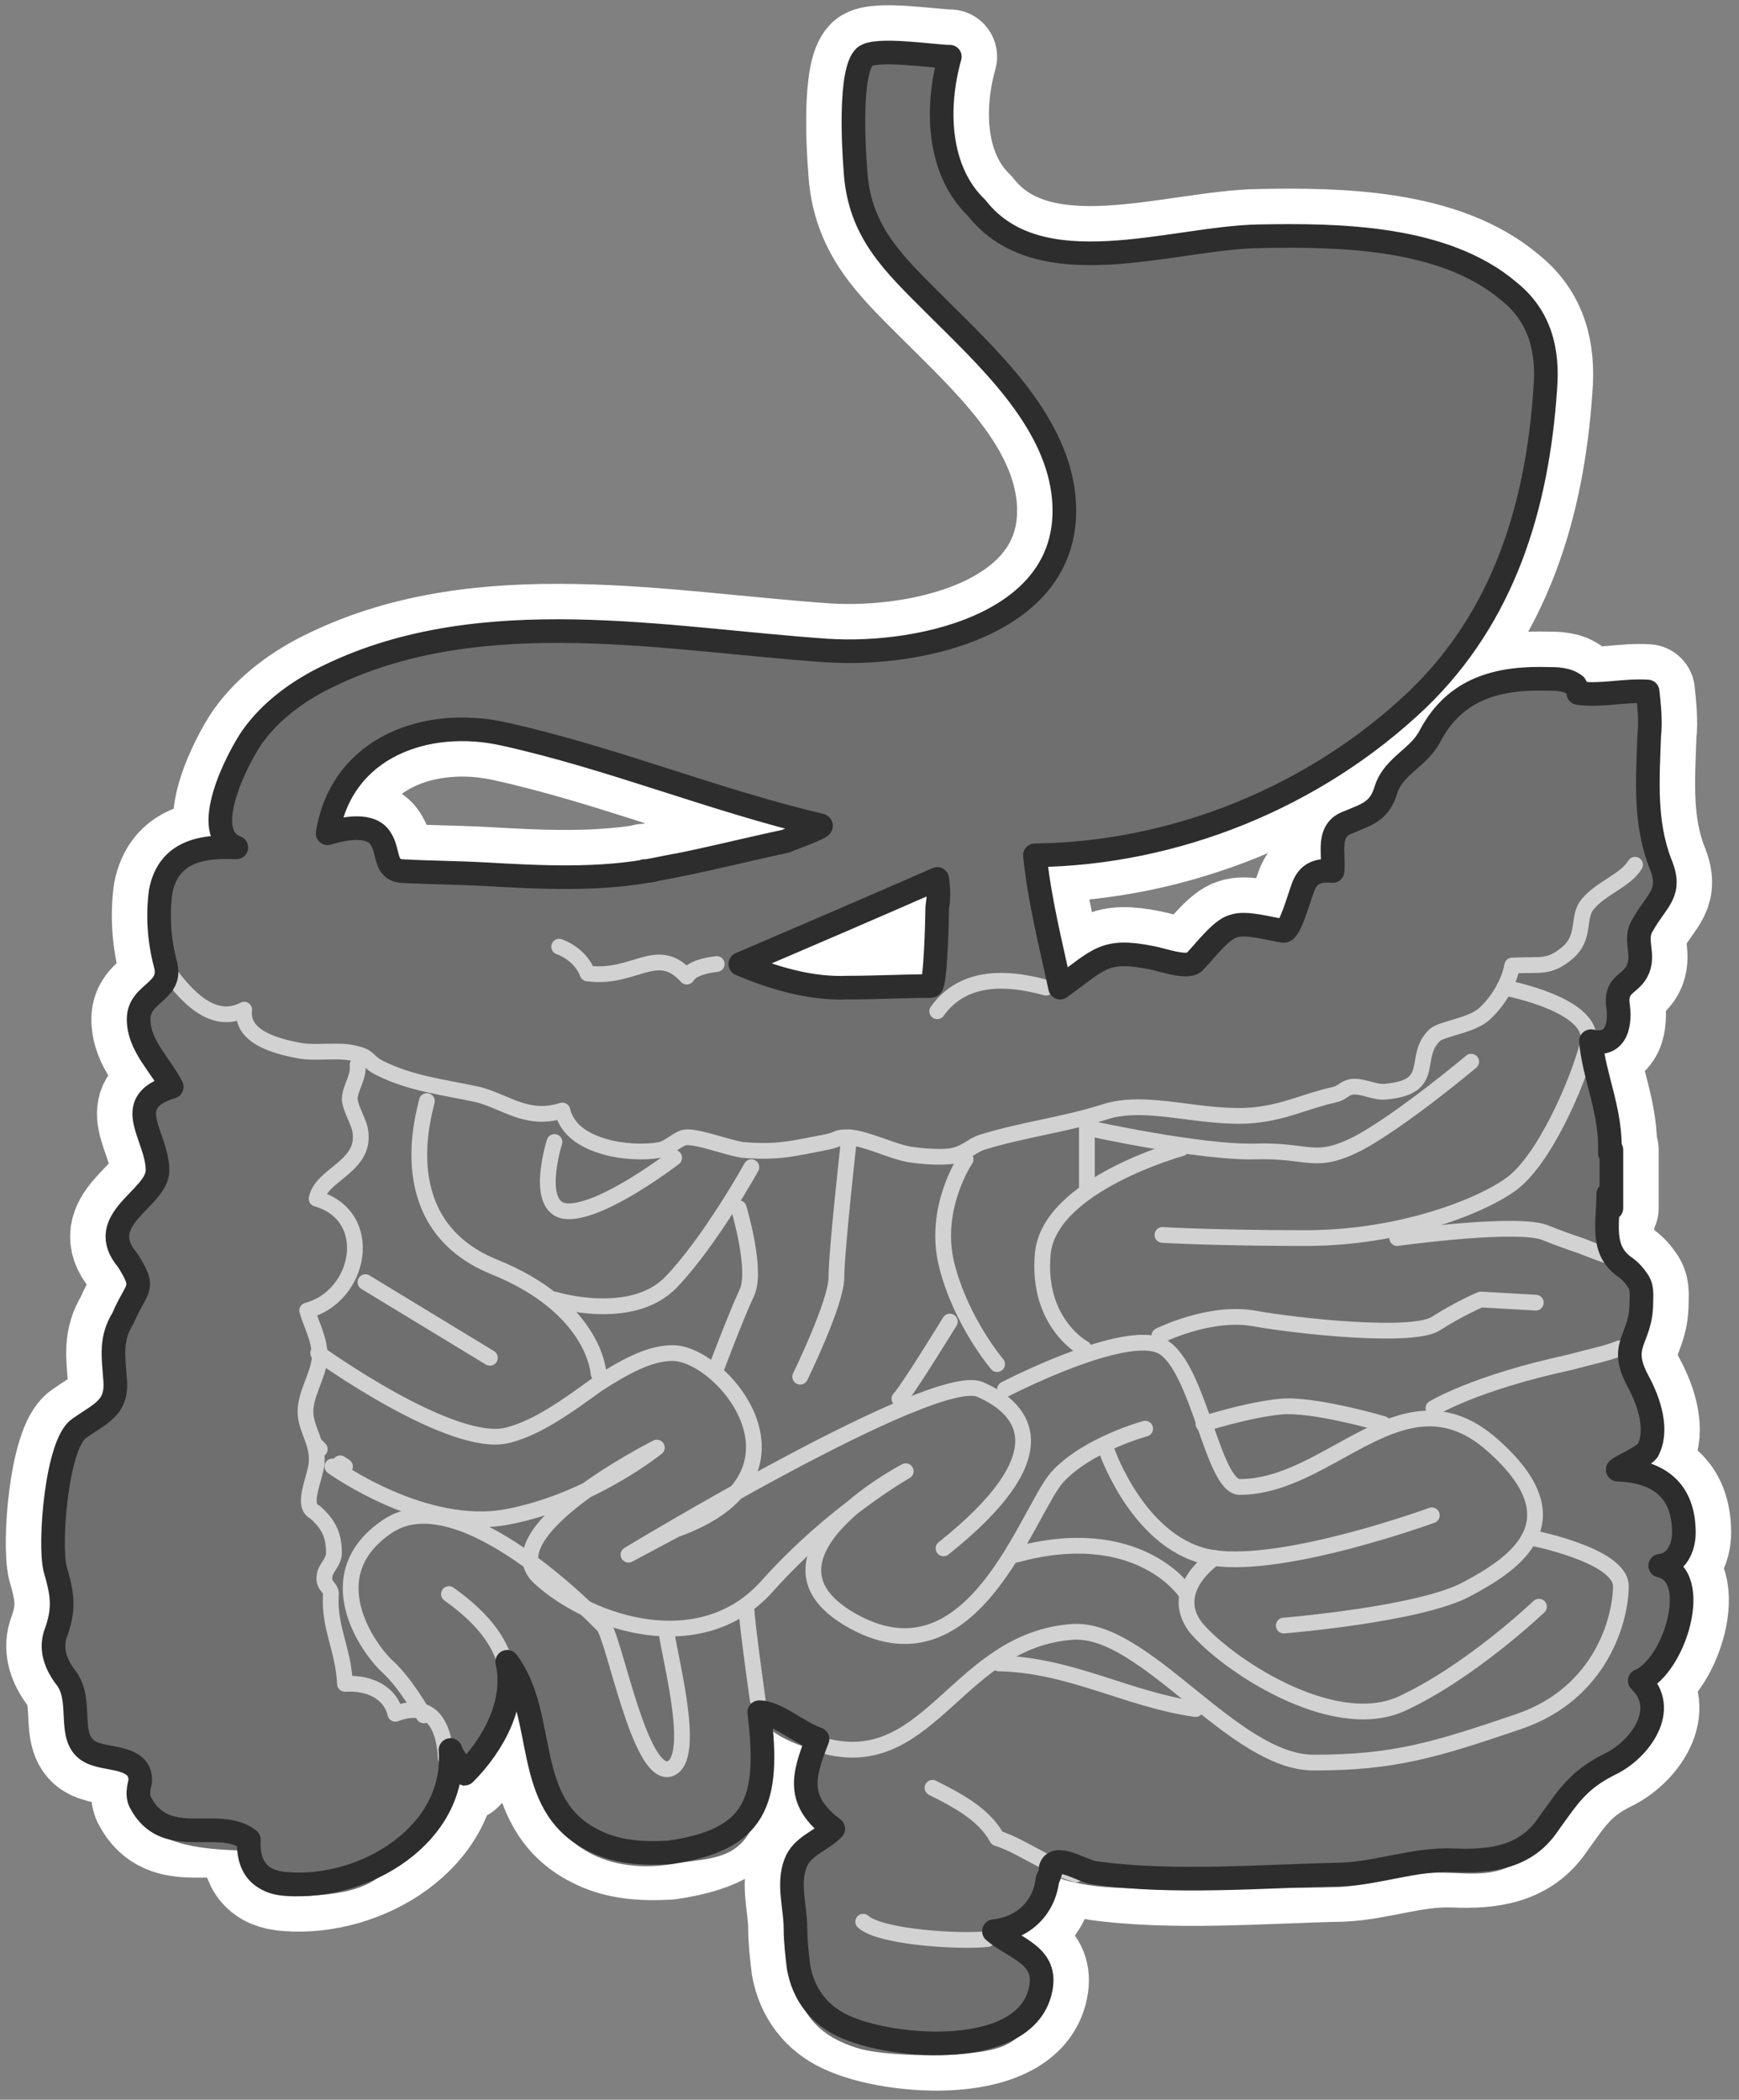 <?xml version="1.0" encoding="utf-8"?>
<!-- Generator: Adobe Illustrator 21.0.2, SVG Export Plug-In . SVG Version: 6.00 Build 0)  -->
<svg version="1.1" xmlns="http://www.w3.org/2000/svg" xmlns:xlink="http://www.w3.org/1999/xlink" x="0px" y="0px" width="110.4px"
	 height="133.3px" viewBox="0 0 110.4 133.3" style="enable-background:new 0 0 110.4 133.3;" xml:space="preserve">
<rect x="0" y="0" width="110.4" height="133.3" fill="#808080" stroke="none"/>
<style type="text/css">
	.st0{display:none;}
	.st1{display:inline;fill:#06BF00;stroke:#000000;stroke-miterlimit:10;}
	.st2{display:inline;fill:#73DD17;}
	.st3{fill:none;stroke:#FFFFFF;stroke-width:6;stroke-linecap:round;stroke-linejoin:round;stroke-miterlimit:10;}
	.st4{fill:none;}
	.st5{fill:#6F6F6F;}
	.st6{fill:none;stroke:#D2D2D2;stroke-linecap:round;stroke-linejoin:round;stroke-miterlimit:10;}
	.st7{fill:none;stroke:#2D2D2D;stroke-width:1.5;stroke-linecap:round;stroke-linejoin:round;stroke-miterlimit:10;}
</style>
<g id="Layer_2_1_" class="st0">
	<rect x="-146.2" y="-114" class="st1" width="398" height="405"/>
</g>
<g id="Layer_1">
	<g id="Layer_2" class="st0">
		<rect x="-67.1" y="-86.6" class="st2" width="247" height="306"/>
	</g>
	<g id="Layer_1_1_">
		<path class="st3" d="M105.4,99.4c1-0.1,1.5-1.1,1.5-2.1c0-2.7-1.6-3.9-4.2-4c0-0.1,1.6-0.8,1.9-1.2c0.7-1.3,0.1-3.1-0.6-4.4
			c-1.3-2.4,0.2-2.6,0.2-5c0-0.5,0.1-1-0.3-1.5c-0.2-0.3-0.5-0.6-0.8-0.8c-1.5-1.1-1-2.8-1-4.6c0.1,0.3,0.2,0.6,0.2,0.9l0,0l0,0
			c0-1.2,0-2.5,0-3.7c0,0-0.1,0.1-0.1,0.2c0.1-2.7-1-4.8-1.2-7.1c1.7,0.4,1.9-1.2,1.7-2.4c-0.1-1.3,0.9-1.2,1.3-2.2
			s-0.3-1.9,0.3-2.8c0.9-1.6,1.9-2,1.1-3.9c-1-2.6-0.8-5.3-0.7-8.1c0.1-0.9,0-1.9-0.1-2.8c-1.5-0.1-2.9,0.3-4.4,0.1
			c0-0.2-0.1-0.3-0.2-0.5c-0.5-0.4-1.2-0.4-1.7-0.4c-3.2-0.1-5.9,0.6-7.5,3.6c-0.7,1.4-2.3,1.9-2.8,3.4c-0.4,1.4-1.2,1.6-2.4,2.1
			c-1.4,0.5-0.9,1.9-1,3.1c-1-0.1-1.6,0.2-1.9,1.1c-0.2,0.5-0.8,2.7-1.2,2.7c-0.8-0.1-2.4-0.6-3.2-0.3c-0.8,0.2-1.9,1.7-2.5,2.3
			c-0.5,0.4-2.1-0.2-2.7-0.3c-3-0.6-3.3,0.1-5.8,1.9c-0.6-2.8-1.3-5.5-1.6-8.4c8.9-0.1,17.8-3.7,24.3-9.9c5.5-5.3,7.6-12.3,8.1-19.7
			c0.2-2.4-0.3-4.6-2.3-6.2C91.7,15,85,14.9,79.9,15c-5.5,0.1-13.9,3.3-17.9-1.8l0,0c-2.5-2.4-2.6-6.4-1.7-9.6c-1,0-4.7-0.6-5.4,0
			c-1,0.9-0.7,5.9-0.6,7.1c0.2,4,2.4,6,5.1,8.7c3.2,3.2,7.5,7.1,8.1,11.9c1,8.2-8.9,10.4-15,10c-10.2-0.7-21.9-3.1-31.6,1.6
			c-1.9,0.9-3.7,2.2-4.9,3.9c-0.9,1.3-3.4,6.1-1,7c-2.1-0.1-4.3,0.2-4.8,2.8c-0.2,1.5-0.1,3.1,0.3,4.6c0.5,1.8-1.7,1.8-1.7,3.5
			c0,1.7,1.4,2.9,2.1,4.3c-3.3,1-0.9,3.1-0.9,5.3c0,1.8-4.1,3.1-1.9,5.7c1.2,1.9,0.6,1.6-0.3,3.7C7,85,7.2,86.1,7.3,87.5
			c0.2,1.9-0.9,2.2-2.3,3.2c-1.4,1-1.9,7.3-1.5,8.9c0.5,1.7,0.6,2.6,0,4.2c-0.3,1,0.1,1.9,0.6,2.6c1.4,1.6-0.2,4.4,2.1,5
			c0.9,0.3,2.8,0.2,2.7,1.7c-0.1,0.4-0.2,0.9,0,1.3c1.6,3.1,5,0.9,6.9,2.4c-0.1,1.7,0.7,2.7,2.4,2.8c4.9,0.4,10.8-3.1,10.4-8.5
			c0.2,0.6,0.7,1,0.9,1.5c1.8-1.8,3.3-4.5,2.7-7.1c2.6,3.5,0.9,9,5.4,11.3c1.5,0.8,3.2,0.9,4.9,0.8c5.5-0.8,6.4-3.2,5.7-8.9
			c1.1,0,2.5,1.3,3.7,1.7c-0.9,2.3-1.4,3.9,1,5.7c-0.8,0.8-2,1.1-2.4,2.2c-0.5,1.3,0,2.8,0,4.1c0,0.8,0.1,1.7,0.2,2.5
			c0.3,1.7,1.3,3,2.8,3.7c3.1,1.5,11.9,2.2,12.6-2.5c0.3-2-1.7-2.4-3-3.5c1.9-0.2,3.2-1.5,3.4-3.3c0.1-0.1,0.3-0.8,0.2-0.7
			c0.3-1,2,0.2,2.8,0.3c5,0.7,10.7,0.2,15.7,0.1c2.4-0.1,4.6-1,7.1-0.9c2.4,0.1,4.6-0.2,6-2.3c1.3-1.8,1.9-2.8,3.9-3.8
			c1.9-0.9,3.8-3.5,1.9-5.3C106.3,105.8,108.1,100,105.4,99.4z M41.6,55.2c-0.3,0.1-0.5,0.1-0.7,0.1C41,55.3,41.3,55.3,41.6,55.2
			c-3.5,0.7-7.3,0.5-10.8,0.3c-1.8-0.1-3.5-0.1-5.3-0.2c-1.1-0.1-0.8-1.2-1.3-2c-0.6-1.1-2.4-0.7-3.4-0.4c0.9-5.5,6.3-7.4,11.2-6.3
			c6.8,1.5,13.3,4.2,20.1,5.8c0.3,0.1-2.3,1-2.2,1C47.1,54,44.4,54.7,41.6,55.2C42.7,55,44.1,54.7,41.6,55.2z M59.5,57.6
			c0,0.5-0.1,5-0.4,5c-1.7,0-3.5,0.1-5.3,0.1c-2.3,0.1-4.7-0.6-6.8-1.5c4.2-1.8,8.4-3.6,12.5-5.4C59.6,56.4,59.6,57.1,59.5,57.6
			C59.6,56.8,59.5,57.6,59.5,57.6z"/>
		<path class="st4" d="M105.4,99.4c1-0.1,1.5-1.1,1.5-2.1c0-2.7-1.6-3.9-4.2-4c0-0.1,1.6-0.8,1.9-1.2c0.7-1.3,0.1-3.1-0.6-4.4
			c-1.3-2.4,0.2-2.6,0.2-5c0-0.5,0.1-1-0.3-1.5c-0.2-0.3-0.5-0.6-0.8-0.8c-1.5-1.1-1-2.8-1-4.6c0.1,0.3,0.2,0.6,0.2,0.9l0,0l0,0
			c0-1.2,0-2.5,0-3.7c0,0-0.1,0.1-0.1,0.2c0.1-2.7-1-4.8-1.2-7.1c1.7,0.4,1.9-1.2,1.7-2.4c-0.1-1.3,0.9-1.2,1.3-2.2
			s-0.3-1.9,0.3-2.8c0.9-1.6,1.9-2,1.1-3.9c-1-2.6-0.8-5.3-0.7-8.1c0.1-0.9,0-1.9-0.1-2.8c-1.5-0.1-2.9,0.3-4.4,0.1
			c0-0.2-0.1-0.3-0.2-0.5c-0.5-0.4-1.2-0.4-1.7-0.4c-3.2-0.1-5.9,0.6-7.5,3.6c-0.7,1.4-2.3,1.9-2.8,3.4c-0.4,1.4-1.2,1.6-2.4,2.1
			c-1.4,0.5-0.9,1.9-1,3.1c-1-0.1-1.6,0.2-1.9,1.1c-0.2,0.5-0.8,2.7-1.2,2.7c-0.8-0.1-2.4-0.6-3.2-0.3c-0.8,0.2-1.9,1.7-2.5,2.3
			c-0.5,0.4-2.1-0.2-2.7-0.3c-3-0.6-3.3,0.1-5.8,1.9c-0.6-2.8-1.3-5.5-1.6-8.4c8.9-0.1,17.8-3.7,24.3-9.9c5.5-5.3,7.6-12.3,8.1-19.7
			c0.2-2.4-0.3-4.6-2.3-6.2C91.7,15,85,14.9,79.9,15c-5.5,0.1-13.9,3.3-17.9-1.8l0,0c-2.5-2.4-2.6-6.4-1.7-9.6c-1,0-4.7-0.6-5.4,0
			c-1,0.9-0.7,5.9-0.6,7.1c0.2,4,2.4,6,5.1,8.7c3.2,3.2,7.5,7.1,8.1,11.9c1,8.2-8.9,10.4-15,10c-10.2-0.7-21.9-3.1-31.6,1.6
			c-1.9,0.9-3.7,2.2-4.9,3.9c-0.9,1.3-3.4,6.1-1,7c-2.1-0.1-4.3,0.2-4.8,2.8c-0.2,1.5-0.1,3.1,0.3,4.6c0.5,1.8-1.7,1.8-1.7,3.5
			c0,1.7,1.4,2.9,2.1,4.3c-3.3,1-0.9,3.1-0.9,5.3c0,1.8-4.1,3.1-1.9,5.7c1.2,1.9,0.6,1.6-0.3,3.7C7,85,7.2,86.1,7.3,87.5
			c0.2,1.9-0.9,2.2-2.3,3.2c-1.4,1-1.9,7.3-1.5,8.9c0.5,1.7,0.6,2.6,0,4.2c-0.3,1,0.1,1.9,0.6,2.6c1.4,1.6-0.2,4.4,2.1,5
			c0.9,0.3,2.8,0.2,2.7,1.7c-0.1,0.4-0.2,0.9,0,1.3c1.6,3.1,5,0.9,6.9,2.4c-0.1,1.7,0.7,2.7,2.4,2.8c4.9,0.4,10.8-3.1,10.4-8.5
			c0.2,0.6,0.7,1,0.9,1.5c1.8-1.8,3.3-4.5,2.7-7.1c2.6,3.5,0.9,9,5.4,11.3c1.5,0.8,3.2,0.9,4.9,0.8c5.5-0.8,6.4-3.2,5.7-8.9
			c1.1,0,2.5,1.3,3.7,1.7c-0.9,2.3-1.4,3.9,1,5.7c-0.8,0.8-2,1.1-2.4,2.2c-0.5,1.3,0,2.8,0,4.1c0,0.8,0.1,1.7,0.2,2.5
			c0.3,1.7,1.3,3,2.8,3.7c3.1,1.5,11.9,2.2,12.6-2.5c0.3-2-1.7-2.4-3-3.5c1.9-0.2,3.2-1.5,3.4-3.3c0.1-0.1,0.3-0.8,0.2-0.7
			c0.3-1,2,0.2,2.8,0.3c5,0.7,10.7,0.2,15.7,0.1c2.4-0.1,4.6-1,7.1-0.9c2.4,0.1,4.6-0.2,6-2.3c1.3-1.8,1.9-2.8,3.9-3.8
			c1.9-0.9,3.8-3.5,1.9-5.3C106.3,105.8,108.1,100,105.4,99.4z M41.6,55.2c-0.3,0.1-0.5,0.1-0.7,0.1C41,55.3,41.3,55.3,41.6,55.2
			c-3.5,0.7-7.3,0.5-10.8,0.3c-1.8-0.1-3.5-0.1-5.3-0.2c-1.1-0.1-0.8-1.2-1.3-2c-0.6-1.1-2.4-0.7-3.4-0.4c0.9-5.5,6.3-7.4,11.2-6.3
			c6.8,1.5,13.3,4.2,20.1,5.8c0.3,0.1-2.3,1-2.2,1C47.1,54,44.4,54.7,41.6,55.2C42.7,55,44.1,54.7,41.6,55.2z M59.5,57.6
			c0,0.5-0.1,5-0.4,5c-1.7,0-3.5,0.1-5.3,0.1c-2.3,0.1-4.7-0.6-6.8-1.5c4.2-1.8,8.4-3.6,12.5-5.4C59.6,56.4,59.6,57.1,59.5,57.6
			C59.6,56.8,59.5,57.6,59.5,57.6z"/>
		<path class="st5" d="M98,102.1C98,102.1,98,102.1,98,102.1L98,102.1z"/>
		<path class="st5" d="M105.4,99.4c1-0.1,1.5-1.1,1.5-2.1c0-2.7-1.6-3.9-4.2-4c0-0.1,1.6-0.8,1.9-1.2c0.7-1.3,0.1-3.1-0.6-4.4
			c-1.3-2.4,0.2-2.6,0.2-5c0-0.5,0.1-1-0.3-1.5c-0.2-0.3-0.5-0.6-0.8-0.8c-1.5-1.1-1-2.8-1-4.6c0.1,0.3,0.2,0.6,0.2,0.9l0,0l0,0
			c0-1.2,0-2.5,0-3.7c0,0-0.1,0.1-0.1,0.2c0.1-2.7-1-4.8-1.2-7.1c1.7,0.4,1.9-1.2,1.7-2.4c-0.1-1.3,0.9-1.2,1.3-2.2
			s-0.3-1.9,0.3-2.8c0.9-1.6,1.9-2,1.1-3.9c-1-2.6-0.8-5.3-0.7-8.1c0.1-0.9,0-1.9-0.1-2.8c-1.5-0.1-2.9,0.3-4.4,0.1
			c0-0.2-0.1-0.3-0.2-0.5c-0.5-0.4-1.2-0.4-1.7-0.4c-3.2-0.1-5.9,0.6-7.5,3.6c-0.7,1.4-2.3,1.9-2.8,3.4c-0.4,1.4-1.2,1.6-2.4,2.1
			c-1.4,0.5-0.9,1.9-1,3.1c-1-0.1-1.6,0.2-1.9,1.1c-0.2,0.5-0.8,2.7-1.2,2.7c-0.8-0.1-2.4-0.6-3.2-0.3c-0.8,0.2-1.9,1.7-2.5,2.3
			c-0.5,0.4-2.1-0.2-2.7-0.3c-3-0.6-3.3,0.1-5.8,1.9c-0.6-2.8-1.3-5.5-1.6-8.4c8.9-0.1,17.8-3.7,24.3-9.9c5.5-5.3,7.6-12.3,8.1-19.7
			c0.2-2.4-0.3-4.6-2.3-6.2C91.7,15,85,14.9,79.9,15c-5.5,0.1-13.9,3.3-17.9-1.8l0,0c-2.5-2.4-2.6-6.4-1.7-9.6c-1,0-4.7-0.6-5.4,0
			c-1,0.9-0.7,5.9-0.6,7.1c0.2,4,2.4,6,5.1,8.7c3.2,3.2,7.5,7.1,8.1,11.9c1,8.2-8.9,10.4-15,10c-10.2-0.7-21.9-3.1-31.6,1.6
			c-1.9,0.9-3.7,2.2-4.9,3.9c-0.9,1.3-3.4,6.1-1,7c-2.1-0.1-4.3,0.2-4.8,2.8c-0.2,1.5-0.1,3.1,0.3,4.6c0.5,1.8-1.7,1.8-1.7,3.5
			c0,1.7,1.4,2.9,2.1,4.3c-3.3,1-0.9,3.1-0.9,5.3c0,1.8-4.1,3.1-1.9,5.7c1.2,1.9,0.6,1.6-0.3,3.7C7,85,7.2,86.1,7.3,87.5
			c0.2,1.9-0.9,2.2-2.3,3.2c-1.4,1-1.9,7.3-1.5,8.9c0.5,1.7,0.6,2.6,0,4.2c-0.3,1,0.1,1.9,0.6,2.6c1.4,1.6-0.2,4.4,2.1,5
			c0.9,0.3,2.8,0.2,2.7,1.7c-0.1,0.4-0.2,0.9,0,1.3c1.6,3.1,5,0.9,6.9,2.4c-0.1,1.7,0.7,2.7,2.4,2.8c4.9,0.4,10.8-3.1,10.4-8.5
			c0.2,0.6,0.7,1,0.9,1.5c1.8-1.8,3.3-4.5,2.7-7.1c2.6,3.5,0.9,9,5.4,11.3c1.5,0.8,3.2,0.9,4.9,0.8c5.5-0.8,6.4-3.2,5.7-8.9
			c1.1,0,2.5,1.3,3.7,1.7c-0.9,2.3-1.4,3.9,1,5.7c-0.8,0.8-2,1.1-2.4,2.2c-0.5,1.3,0,2.8,0,4.1c0,0.8,0.1,1.7,0.2,2.5
			c0.3,1.7,1.3,3,2.8,3.7c3.1,1.5,11.9,2.2,12.6-2.5c0.3-2-1.7-2.4-3-3.5c1.9-0.2,3.2-1.5,3.4-3.3c0.1-0.1,0.3-0.8,0.2-0.7
			c0.3-1,2,0.2,2.8,0.3c5,0.7,10.7,0.2,15.7,0.1c2.4-0.1,4.6-1,7.1-0.9c2.4,0.1,4.6-0.2,6-2.3c1.3-1.8,1.9-2.8,3.9-3.8
			c1.9-0.9,3.8-3.5,1.9-5.3C106.3,105.8,108.1,100,105.4,99.4z M41.6,55.2c-0.3,0.1-0.5,0.1-0.7,0.1C41,55.3,41.3,55.3,41.6,55.2
			c-3.5,0.7-7.3,0.5-10.8,0.3c-1.8-0.1-3.5-0.1-5.3-0.2c-1.1-0.1-0.8-1.2-1.3-2c-0.6-1.1-2.4-0.7-3.4-0.4c0.9-5.5,6.3-7.4,11.2-6.3
			c6.8,1.5,13.3,4.2,20.1,5.8c0.3,0.1-2.3,1-2.2,1C47.1,54,44.4,54.7,41.6,55.2C42.7,55,44.1,54.7,41.6,55.2z M59.5,57.6
			c0,0.5-0.1,5-0.4,5c-1.7,0-3.5,0.1-5.3,0.1c-2.3,0.1-4.7-0.6-6.8-1.5c4.2-1.8,8.4-3.6,12.5-5.4C59.6,56.4,59.6,57.1,59.5,57.6
			C59.6,56.8,59.5,57.6,59.5,57.6z"/>
		<path class="st5" d="M105.4,99.5c1.9-0.2,1.5-3,1-4.1c-0.7-1.7-1.7-2-3.8-2.1v-0.1c3.5-0.4,2-4.9,0.5-6.8c0-0.3,0-0.6,0-0.9
			c1.8-0.8,0.9-1.5,1-3.2c0.1-1.1-0.8-1.9-2-2.5c-0.2-1-0.1-2-0.1-3c0-0.3,0-0.8,0-1.1c0.1,0.3,0.2,0.6,0.2,0.9v-3.7
			c-0.1,0.1-0.1,0.2-0.1,0.2c0.1-1.6,0-3.2-0.3-4.8c-0.1-0.6-0.5-1.4-0.9-2.1c0-0.1,0.1-0.2,0.1-0.3h1.1c1.3-0.9,0.3-2.1,0.7-3.2
			c0.2-0.5,1-0.8,1.2-1.4c0.2-0.6-0.2-1.3,0-2c0.2-1.2,0.8-1.3,1.4-2.3c0.8-1.3,0.6-1.3,0.1-2.5c-1.3-3.4-0.5-7.2-0.8-10.9
			c-1.5-0.1-2.9,0.3-4.4,0.1c-0.1-1.6-5.2-0.6-6.5-0.3c-2.7,0.5-2.2,2.4-3.4,3.8c-0.6,0.7-1.5,1-2,1.9c-0.4,0.7-0.3,1.6-1.1,2.2
			c-0.9,0.6-2,0.3-2.6,1.6c-0.2,0.6,0,1.6,0,2.2c-0.7-0.1-1.2,0.1-1.6,0.5l-1.3,3.4l-3.4-0.3l-2.7,2.4l-5.1-1l-3.2,2.3l-1.2-5.5
			l-0.1-0.9c0,0.1-0.1-0.8-0.2-1.7c0.3-0.2,0.5-0.6,0.3-1c-0.1-0.2-0.2-0.3-0.4-0.5c-0.1-0.5-0.1-0.8-0.1-0.7l-1.1,0.2
			c-2-0.3-5,0.3-5.6,1.5l0.2,0.3c0.1,0.1,0.3,0.1,0.5,0.2l-0.1,1c-0.1,0.6-0.3,6.4-0.3,7.1l-7,0.1l-4.1-1.1l-5.3-2.2
			c-0.3-0.2-0.7-0.3-1-0.4c-1.9-0.7-9.1,0.7-9.1,0.7l-1.4,0.1c-1-1.7-1.3-2.3-4.2-1.9c0.5-2-1.1-1.2-2.1-2c-0.8-0.7-0.8-2.6-1.5-3
			c-1.7-1.1-3.9,0.5-5.7,0.8c-2.1,0.3-5-0.6-6.8,0.6c-1.7,1.2-1.3,4.1-1.2,5.7c0.1,0.7,0.6,1.6,0.2,2.3c-0.3,0.7-1.3,0.6-1.6,1.7
			c-0.4,2,1.2,3.3,2.1,4.9c-3.6,1.2-0.9,3.5-0.9,5.4c0,1.6-0.8,0.9-1.5,1.9c-0.8,1-0.9,2.5-0.5,3.7c0.2,0.6,1.2,1.3,1.2,2
			c0,0.6-0.7,0.5-0.9,1c-0.5,1.2-0.9,1.9-1,3.2c-0.1,1,0.5,2.7-0.1,3.5c-0.5,0.9-2.1,1.3-2.6,2.1c-0.6,1-0.2,2.2-0.3,3.4
			c-0.1,1.2-0.6,2.4-0.7,3.6c-0.1,1.4,0.8,2.7,0.7,4.1c-0.1,0.8-0.8,1.5-0.7,2.6c0.1,1.3,1.3,1.9,1.6,2.9c0.3,0.9-0.4,2-0.1,2.8
			c0.8,1.6,2.9,1,3.8,1.9c0.6,0.6-0.1,1.6,0.2,2.3c1.2,2.2,4.3,2.3,6.9,2.4c-0.1,2.8,1.5,3.1,4.7,2.8c1.3-0.1,2.7-0.4,3.6-1.1
			c0.5-0.4,0.6-1.1,1-1.4c0.3-0.2,0.9-0.1,1.2-0.3c1.1-0.9,1.7-1.7,2.1-3c0.2-0.5,0.3-1.6,0.2-2.7l0.9,1.6c0,0,3.6-3.4,2.7-7.2
			c0.8,1.5,1.5,3.2,1.7,5.4c0.9,6.7,6,7.3,9.1,6.7c2.9-0.5,6.3,0.2,5.2-8.9c0.1,0,0.3,0,0.4,0c0.5,0.6,1.5,1.2,3.2,1.7
			c-0.3,0.7-0.9,1.4-1,2.1c-0.1,0.6,0.2,1.3,0.6,2c0.1,0.3,0.2,0.5,0.4,0.8c0.2,0.2,0.4,0.4,0.7,0.6c0.1,0.1,0.2,0.2,0.3,0.2
			c-0.7,0.7-2,1.2-2.4,2.3c-0.5,1.1,0,3,0,4.2c0,3,0.4,5.7,4.4,6.8c2,0.5,7.5,0.6,9.2-0.3c2.1-1,3-4.5,0.3-5.3l-1.4-0.9
			c2.1-0.3,3.2-1.6,3.4-3.4c0.1-0.1,0.1-0.1,0.1-0.2c0.2-0.5,0.1-0.7,0.4-1c0.5,0.2,0.9,0.4,1.5,0.5c2.4,0.6,5.9,0.3,8.4,0.3
			c2.8,0,5.6,0.1,8.4,0c2.1-0.1,4.4-0.9,5.8-0.9c2.3-0.1,3.9,0.5,5.9-0.9c1.8-1.2,2.2-3.4,3.5-4.4c1.3-0.9,2.3-0.8,3.4-2.1
			c1.2-1.5,1.8-2.7,0.3-4.1C106.2,106,107.8,100,105.4,99.5z"/>
		<path class="st6" d="M59.5,64.2c1.5-2.1,4-2.3,6.9-1.5"/>
		<path class="st6" d="M35.5,60.1c0.8,0.3,1.5,0.9,1.8,1.7c3,0.4,4.4-1.9,6.3,0.2c0.3-0.5,1.1-0.7,1.9-0.8"/>
		<path class="st6" d="M22.7,67.6c0.1,0.8-0.5,1.5-0.5,2.2c0.1,0.8,0.7,1.5,0.7,2.3c0.1,2-2.5,2.5-2.8,4c3.8,1.1,2.8,6.2-0.6,7.1
			c0.3,1,0.8,1.8,0.8,3c-0.1,1.2-1,2.4-0.9,3.6c0.1,1.1,0.8,1.8,0.7,3.1c-0.1,1-1,2.7-0.1,3.1c0.9,0.8,1.2,1.5,1.2,2.6
			c0,0.6-0.6,1-0.6,1.5c-0.1,0.6,0.5,0.7,0.4,1.2c-0.1,2.1,0.8,3.4,0.9,5.6c1.6-0.1,2.9,0.6,3.2,1.9c2.4-0.9,3.1,0.9,3.2,2.8"/>
		<path class="st6" d="M10.4,61.3c0.9,1.2,2.8,4,5.1,2.8c-0.2,1.7,1.9,2.3,3.5,2.6c1.1,0.2,2.6-0.1,3.6,0.2c0.9,0.2,0.7,0.5,1.5,0.9
			c2,1,4,1.2,6.3,1.7c1.8,0.5,3.1,1.7,5.3,1c0.3,1.2,1.3,1.9,2.7,2.3c1,0.3,2.5,0.4,3.5,0.2c0.6-0.1,1.2-0.8,1.7-0.8
			c0.9,0,2.4,0.6,3.5,0.8c2.3,0.2,3.3-0.1,5.4-0.5c0.9-0.2,0.5-0.3,1.4-0.3c1.2,0.1,2.7,0.9,3.9,1.1c0.7,0.1,1.8,0.2,2.6,0.1
			c1-0.2,1.3-0.7,2-0.9c2.6-0.8,5.2-1.1,7.7-1.9c2.7-0.9,6.2,0.5,9.5,0.2c2-0.2,3.3-0.9,5.1-1.3c0.5-0.1,0.6-0.4,1.1-0.5
			c0.7-0.1,1.5,0.4,2.2,0.3c3.3-0.3,1.6-2.2,3.1-3.6c0.5-0.4,2.3-0.6,3.1-1.3c0.9-0.8,1.6-2,1.8-3.1c1.8-0.1,2.3,0.2,3.5-0.8
			c1.2-1,0.6-2.3,1.3-3.1c0.8-1,2.4-1.5,3-2.5"/>
		<path class="st6" d="M48.1,107.9c-0.7-5-0.7-5.6-0.7-5.6"/>
		<path class="st6" d="M32.2,106.1c-0.3-1.6-1.3-3.2-3.7-4.9"/>
		<path class="st6" d="M42.3,103.4c0,1.1,2.1,8.3,0.2,8.9c-1.9,0.5-3.5-8.3-4.2-9.1c-0.7-0.7-9.1-9.4-13.7-6.3s-1.2,7.8,0,8.9
			c1.2,1.1,2.3,3.1,2.3,3.1"/>
		<path class="st6" d="M46.7,102.3"/>
		<path class="st6" d="M21.1,86.4"/>
		<path class="st6" d="M20.2,85.9c0,0,8.6,6.2,12.1,5.2c1.9-0.5,3.8-1.9,5.6-3.2c1.7-1.1,3.3-2,4.8-2c3.2,0,9.7,7.8,0.2,11.2l-3,1.6
			c0,0,19.3-11.7,22.3-10.5c3,1.3,5.1,4.2-2.3,10.1"/>
		<path class="st6" d="M21.1,93.1c0,0,5.8,4.2,11.1,3.2s9.5-4.4,9.5-4.4s-10.7,5.4-7.4,8.3c3.2,2.9,10.2,5.2,14.4,0.5
			s8.8-7.3,8.8-7.3s-10.7,5.6-3.2,9.6s10.9-7,12.8-9.2c1.9-2.1,5.6-3.1,5.6-3.1"/>
		<path class="st6" d="M63.8,88.2c0,0,7.7-4,10-2.7s3.2,8.9,4.9,8.9c5.8,0,10.4-7.6,16-2.7c5.6,4.9,1.4,7.6-1.6,9.2
			c-3,1.6-11.6,2.3-11.6,2.3"/>
		<path class="st6" d="M70.3,92.2c0,0,2.1,6,6.7,6.7c4.6,0.7,13.9-2.7,13.9-2.7"/>
		<path class="st6" d="M77.1,98.9c0,0-3,2-1.2,4.4c1.9,2.3,8.6,6.8,13,4.9c4.4-2,8.8-6.2,8.8-6.2"/>
		<path class="st6" d="M97.1,97.6c0,0,5.8,1.1,5.8,3.1s-1.2,6.8-6.5,8.6c-5.3,1.8-7.9,2.6-13,2.6s-10.7-8.6-15.3-8.3
			c-7.2,0.5-9,8.8-15.5,7.3"/>
		<path class="st6" d="M75.2,101c0,0-3-4.4-10.7-2.3"/>
		<line class="st6" x1="23.2" y1="81.4" x2="31.1" y2="86.2"/>
		<path class="st6" d="M38,87.2c0,0-0.2-4.2-6.7-6.8c-6.5-2.7-4.4-9.6-4.2-10.5"/>
		<path class="st6" d="M35.2,82.5c0,0,4.9,1.5,7.4-1.1s5.1-7.3,5.1-7.3"/>
		<path class="st6" d="M35.2,72.5c0,0-1.4,4.4,0.9,4.4c2.3,0,6.7-3.4,6.7-3.4"/>
		<path class="st6" d="M46.9,76.7c0,0,1.2,4,0.5,5.4c-0.7,1.5-1.9,4.7-1.9,4.7"/>
		<path class="st6" d="M53.9,72.3c0,0-0.8,7.1-0.8,8.8c0,1.6-2.3,6.3-2.3,6.3"/>
		<path class="st6" d="M57.1,88.8c0.5-0.5,3.2-4.9,3.2-4.9"/>
		<path class="st6" d="M61.3,73.6c0,0-2.1,3.1-1.2,6.7c0.9,3.6,3.2,6.3,3.2,6.3"/>
		<path class="st6" d="M69,75.6v-4c0,0,7.2,1.6,10.7,1.5s3.7,0.9,6.5-0.5c2.8-1.5,7.2-5.2,7.2-5.2"/>
		<path class="st6" d="M95.5,62.7c0,0,6,1.1,5.3,3.6c-0.7,2.6-2.8,7.4-4.9,8.9s-7.2,3.4-13,3.4s-9.1-0.2-9.1-0.2"/>
		<path class="st6" d="M75,72.9c0,0-8.4,2.3-8.8,6.7s2.6,6,2.6,6"/>
		<path class="st6" d="M73.6,84.8c0,0,3.2-1.6,6-1.1S89.8,85,91.2,84c1.4-0.9,2.8-1.5,2.8-1.5l3.5,0.2"/>
		<path class="st6" d="M102.8,85.6c-0.7,0.3-1.7,0.5-3.2,0.9c-6,1.3-8.6,2.9-8.6,2.9"/>
		<path class="st6" d="M88.7,78.6c0,0,7.9-1.1,9.5-0.3c0.5,0.2,1.3,0.5,2.2,0.8c0.5,0.2,1,0.4,1.6,0.6"/>
		<path class="st6" d="M76.4,90.4c0,0,2.8-0.9,4.9-1.1c2.1-0.2,6.5,1.1,6.5,1.1"/>
		<path class="st6" d="M68.3,119c-0.6-0.2-1.2-0.4-1.7-0.7c-1.2-0.6-2.3-1.3-3.3-1.6c-0.8-1.5-2.5-2.4-4.1-3.2"/>
		<path class="st6" d="M63.4,105.6c4.6,0.1,8.2,2.3,12.5,2.9"/>
		<path class="st6" d="M57.3,118.2"/>
		<path class="st6" d="M66.4,119"/>
		<path class="st6" d="M54.8,122c1.1,1,6.2,1.3,7.9,1.1"/>
		<path class="st6" d="M66.6,61.1"/>
		<path class="st6" d="M65.5,53.7"/>
		<g>
			<path class="st6" d="M21.6,92.9c0.1,0.1,0.2,0.1,0.3,0.2h-0.3C21.6,93,21.6,93,21.6,92.9z M20.3,92c-0.1,0-0.1,0-0.2,0
				c0-0.1-0.1-0.2-0.1-0.3C20.1,91.8,20.2,91.9,20.3,92z"/>
			<path class="st6" d="M65.5,53.7"/>
		</g>
		<path class="st7" d="M105.4,99.4c1-0.1,1.5-1.1,1.5-2.1c0-2.7-1.6-3.9-4.2-4c0-0.1,1.6-0.8,1.9-1.2c0.7-1.3,0.1-3.1-0.6-4.4
			c-1.3-2.4,0.2-2.6,0.2-5c0-0.5,0.1-1-0.3-1.5c-0.2-0.3-0.5-0.6-0.8-0.8c-1.5-1.1-1-2.8-1-4.6c0.1,0.3,0.2,0.6,0.2,0.9l0,0l0,0
			c0-1.2,0-2.5,0-3.7c0,0-0.1,0.1-0.1,0.2c0.1-2.7-1-4.8-1.2-7.1c1.7,0.4,1.9-1.2,1.7-2.4c-0.1-1.3,0.9-1.2,1.3-2.2
			s-0.3-1.9,0.3-2.8c0.9-1.6,1.9-2,1.1-3.9c-1-2.6-0.8-5.3-0.7-8.1c0.1-0.9,0-1.9-0.1-2.8c-1.5-0.1-2.9,0.3-4.4,0.1
			c0-0.2-0.1-0.3-0.2-0.5c-0.5-0.4-1.2-0.4-1.7-0.4c-3.2-0.1-5.9,0.6-7.5,3.6c-0.7,1.4-2.3,1.9-2.8,3.4c-0.4,1.4-1.2,1.6-2.4,2.1
			c-1.4,0.5-0.9,1.9-1,3.1c-1-0.1-1.6,0.2-1.9,1.1c-0.2,0.5-0.8,2.7-1.2,2.7c-0.8-0.1-2.4-0.6-3.2-0.3c-0.8,0.2-1.9,1.7-2.5,2.3
			c-0.5,0.4-2.1-0.2-2.7-0.3c-3-0.6-3.3,0.1-5.8,1.9c-0.6-2.8-1.3-5.5-1.6-8.4c8.9-0.1,17.8-3.7,24.3-9.9c5.5-5.3,7.6-12.3,8.1-19.7
			c0.2-2.4-0.3-4.6-2.3-6.2C91.7,15,85,14.9,79.9,15c-5.5,0.1-13.9,3.3-17.9-1.8l0,0c-2.5-2.4-2.6-6.4-1.7-9.6c-1,0-4.7-0.6-5.4,0
			c-1,0.9-0.7,5.9-0.6,7.1c0.2,4,2.4,6,5.1,8.7c3.2,3.2,7.5,7.1,8.1,11.9c1,8.2-8.9,10.4-15,10c-10.2-0.7-21.9-3.1-31.6,1.6
			c-1.9,0.9-3.7,2.2-4.9,3.9c-0.9,1.3-3.4,6.1-1,7c-2.1-0.1-4.3,0.2-4.8,2.8c-0.2,1.5-0.1,3.1,0.3,4.6c0.5,1.8-1.7,1.8-1.7,3.5
			c0,1.7,1.4,2.9,2.1,4.3c-3.3,1-0.9,3.1-0.9,5.3c0,1.8-4.1,3.1-1.9,5.7c1.2,1.9,0.6,1.6-0.3,3.7C7,85,7.2,86.1,7.3,87.5
			c0.2,1.9-0.9,2.2-2.3,3.2c-1.4,1-1.9,7.3-1.5,8.9c0.5,1.7,0.6,2.6,0,4.2c-0.3,1,0.1,1.9,0.6,2.6c1.4,1.6-0.2,4.4,2.1,5
			c0.9,0.3,2.8,0.2,2.7,1.7c-0.1,0.4-0.2,0.9,0,1.3c1.6,3.1,5,0.9,6.9,2.4c-0.1,1.7,0.7,2.7,2.4,2.8c4.9,0.4,10.8-3.1,10.4-8.5
			c0.2,0.6,0.7,1,0.9,1.5c1.8-1.8,3.3-4.5,2.7-7.1c2.6,3.5,0.9,9,5.4,11.3c1.5,0.8,3.2,0.9,4.9,0.8c5.5-0.8,6.4-3.2,5.7-8.9
			c1.1,0,2.5,1.3,3.7,1.7c-0.9,2.3-1.4,3.9,1,5.7c-0.8,0.8-2,1.1-2.4,2.2c-0.5,1.3,0,2.8,0,4.1c0,0.8,0.1,1.7,0.2,2.5
			c0.3,1.7,1.3,3,2.8,3.7c3.1,1.5,11.9,2.2,12.6-2.5c0.3-2-1.7-2.4-3-3.5c1.9-0.2,3.2-1.5,3.4-3.3c0.1-0.1,0.3-0.8,0.2-0.7
			c0.3-1,2,0.2,2.8,0.3c5,0.7,10.7,0.2,15.7,0.1c2.4-0.1,4.6-1,7.1-0.9c2.4,0.1,4.6-0.2,6-2.3c1.3-1.8,1.9-2.8,3.9-3.8
			c1.9-0.9,3.8-3.5,1.9-5.3C106.3,105.8,108.1,100,105.4,99.4z M41.6,55.2c-0.3,0.1-0.5,0.1-0.7,0.1C41,55.3,41.3,55.3,41.6,55.2
			c-3.5,0.7-7.3,0.5-10.8,0.3c-1.8-0.1-3.5-0.1-5.3-0.2c-1.1-0.1-0.8-1.2-1.3-2c-0.6-1.1-2.4-0.7-3.4-0.4c0.9-5.5,6.3-7.4,11.2-6.3
			c6.8,1.5,13.3,4.2,20.1,5.8c0.3,0.1-2.3,1-2.2,1C47.1,54,44.4,54.7,41.6,55.2C42.7,55,44.1,54.7,41.6,55.2z M59.5,57.6
			c0,0.5-0.1,5-0.4,5c-1.7,0-3.5,0.1-5.3,0.1c-2.3,0.1-4.7-0.6-6.8-1.5c4.2-1.8,8.4-3.6,12.5-5.4C59.6,56.4,59.6,57.1,59.5,57.6
			C59.6,56.8,59.5,57.6,59.5,57.6z"/>
	</g>
</g>
</svg>

